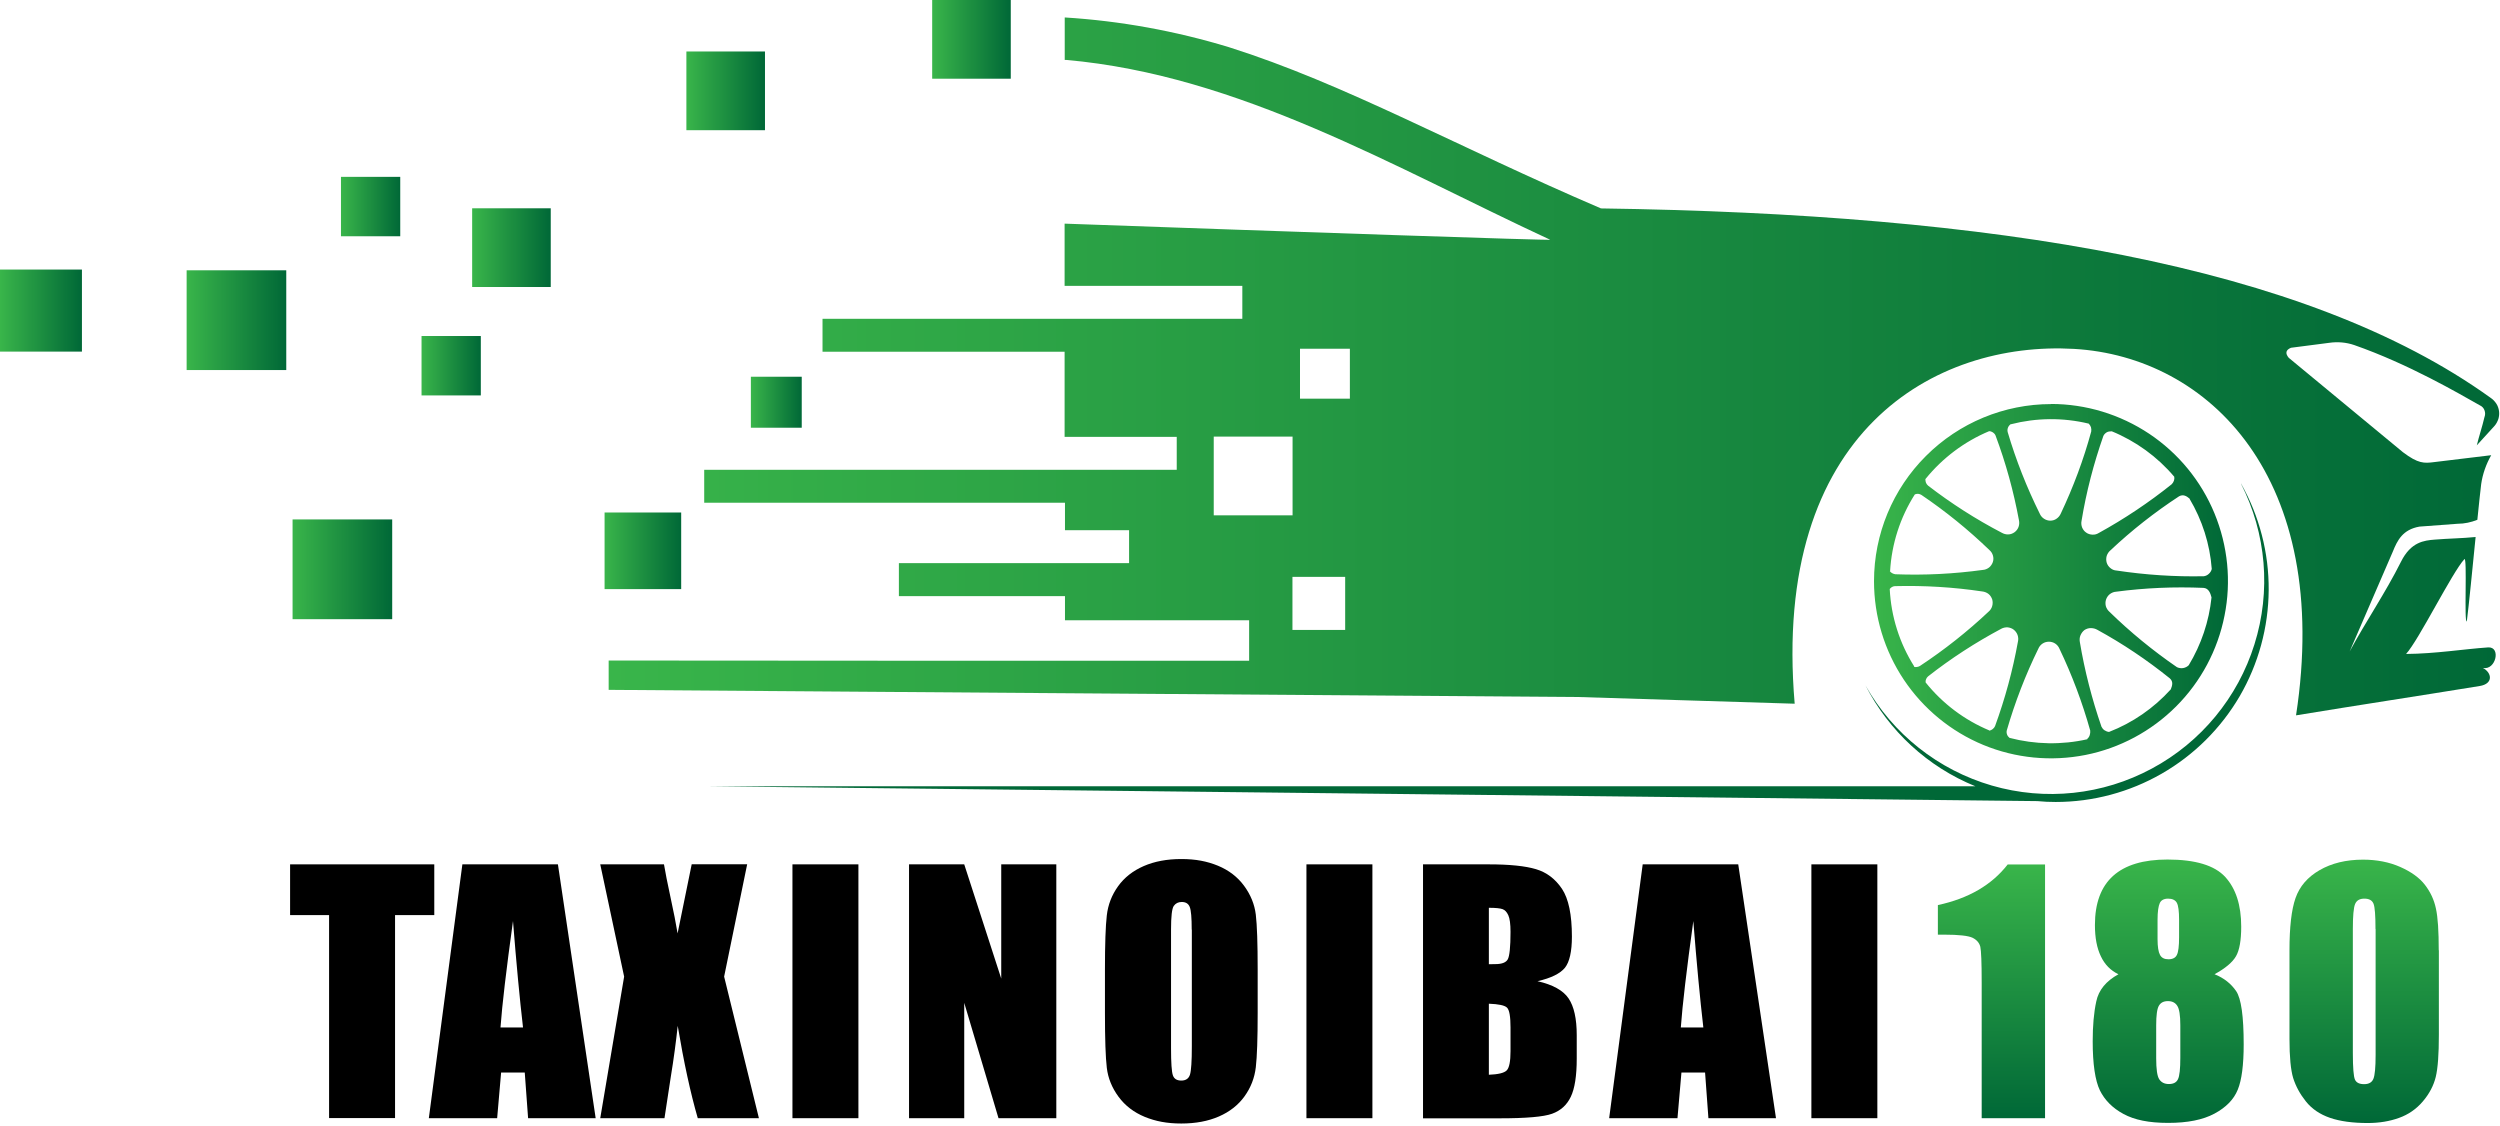 <svg width="202" height="91" viewBox="0 0 202 91" fill="none" xmlns="http://www.w3.org/2000/svg">
<g clip-path="url(#clip0_395_608)">
<path fill-rule="evenodd" clip-rule="evenodd" d="M105.04 28.18H109.07V32.21H105.04V28.18ZM98.07 35.28H104.44V41.64H98.07V35.28ZM104.41 46.61H108.69V50.9H104.43V46.61H104.41ZM200.11 36L201.56 34.41C201.7 34.25 201.8 34.05 201.87 33.85C201.93 33.64 201.95 33.42 201.92 33.21C201.89 33 201.82 32.79 201.7 32.61C201.58 32.43 201.43 32.27 201.25 32.15C186.26 21.36 161.02 17.29 129.36 16.84C117.74 11.87 108.67 6.77 99.29 3.81C94.98 2.5 90.53 1.69 86.03 1.41V4.84H86.13C100.14 6.07 112.7 13.55 125.25 19.37C125.38 19.44 104.49 18.73 86.02 18.07V23.1H100.38V25.76H66.46V28.42H86.02V35.3H95.08V37.96H56.9V40.62H86.05V42.84H91.23V45.5H72.63V48.17H86.05V50.12H100.93V53.39C83.67 53.39 66.42 53.39 49.18 53.37V55.74L127.55 56.32L145.01 56.86C143.13 34.79 156.41 27.55 167.58 28.19C178.47 28.82 188.46 38.6 185.52 57.8C190.57 56.97 195.32 56.25 200.36 55.43C201.47 55.25 201.36 54.37 200.62 53.97C201.67 54.18 202.1 52.24 201.04 52.31C199.03 52.45 196.8 52.82 194.41 52.84C195.43 51.73 198.11 46.29 199.12 45.18C199.37 44.91 199.08 50.47 199.32 50.2C199.49 48.87 199.77 45.98 200.03 43.39C198.92 43.5 197.83 43.51 196.73 43.6C195.87 43.67 194.8 43.78 194 45.39C192.73 47.92 191.2 50.15 189.85 52.64L193.34 44.57C193.71 43.65 194.14 42.79 195.49 42.55L198.58 42.32C199.13 42.32 199.67 42.2 200.17 42C200.29 40.8 200.4 39.78 200.48 39.11C200.6 38.29 200.88 37.5 201.29 36.78C199.69 36.97 198.35 37.13 196.66 37.34C195.87 37.44 195.39 37.47 194.16 36.54L184.93 28.91C184.62 28.54 184.7 28.27 185.11 28.1L188.2 27.7C188.88 27.6 189.57 27.66 190.22 27.88C194.63 29.42 198.68 31.8 200.37 32.75C200.55 32.83 200.69 32.98 200.75 33.16C200.82 33.34 200.81 33.54 200.74 33.72C200.58 34.43 200.3 35.26 200.13 35.97L200.11 36Z" fill="url(#paint0_linear_395_608)"/>
<path d="M61.81 4.16H55.46V10.52H61.81V4.16Z" fill="url(#paint1_linear_395_608)"/>
<path d="M44.5 16.83H38.15V23.19H44.5V16.83Z" fill="url(#paint2_linear_395_608)"/>
<path d="M81.67 0H75.32V6.36H81.67V0Z" fill="url(#paint3_linear_395_608)"/>
<path d="M38.85 27.15H34.06V31.95H38.85V27.15Z" fill="url(#paint4_linear_395_608)"/>
<path d="M32.34 14.29H27.55V19.09H32.34V14.29Z" fill="url(#paint5_linear_395_608)"/>
<path d="M64.78 30.44H60.67V34.56H64.78V30.44Z" fill="url(#paint6_linear_395_608)"/>
<path d="M55.04 41.41H48.85V47.6H55.04V41.41Z" fill="url(#paint7_linear_395_608)"/>
<path d="M6.62 21.78H0V28.41H6.62V21.78Z" fill="url(#paint8_linear_395_608)"/>
<path d="M31.69 41.97H23.64V50.03H31.69V41.97Z" fill="url(#paint9_linear_395_608)"/>
<path d="M23.13 21.84H15.08V29.9H23.13V21.84Z" fill="url(#paint10_linear_395_608)"/>
<path fill-rule="evenodd" clip-rule="evenodd" d="M181.08 39.08C182.56 41.7 183.33 44.67 183.31 47.68C183.29 50.69 182.48 53.65 180.97 56.25C179.45 58.85 177.28 61.01 174.67 62.51C172.06 64.01 169.11 64.8 166.1 64.8C165.61 64.8 165.11 64.78 164.62 64.73L57.14 63.53H159.61C155.77 61.97 152.62 59.07 150.73 55.38C152.94 59.31 156.61 62.21 160.93 63.47C165.26 64.73 169.9 64.24 173.87 62.1C177.84 59.97 180.82 56.36 182.16 52.06C183.51 47.76 183.12 43.1 181.07 39.08" fill="#006837"/>
<path fill-rule="evenodd" clip-rule="evenodd" d="M162.49 34.26C162.38 34.33 162.3 34.42 162.25 34.54C162.2 34.66 162.19 34.78 162.22 34.91C162.89 37.18 163.76 39.38 164.81 41.5C164.88 41.67 165 41.81 165.15 41.91C165.3 42.01 165.48 42.07 165.66 42.07C165.84 42.07 166.02 42.02 166.17 41.91C166.32 41.81 166.44 41.66 166.51 41.5C167.52 39.36 168.35 37.15 168.97 34.87C168.99 34.75 168.98 34.64 168.95 34.52C168.91 34.41 168.85 34.31 168.77 34.23C166.7 33.73 164.54 33.75 162.48 34.28M155.57 38.73C155.57 38.83 155.59 38.92 155.62 39.01C155.66 39.1 155.72 39.18 155.79 39.24C157.66 40.68 159.66 41.96 161.75 43.05C161.91 43.14 162.09 43.19 162.27 43.18C162.45 43.18 162.63 43.11 162.78 43C162.93 42.89 163.04 42.74 163.1 42.57C163.16 42.4 163.17 42.21 163.13 42.03C162.7 39.7 162.07 37.41 161.24 35.19C161.2 35.09 161.12 35 161.03 34.94C160.94 34.88 160.83 34.84 160.72 34.84C158.72 35.68 156.96 37 155.59 38.69H155.58L155.57 38.73ZM152.7 46.15C152.75 46.22 152.82 46.28 152.9 46.32C152.98 46.36 153.06 46.39 153.15 46.4C155.51 46.49 157.87 46.37 160.21 46.05C160.39 46.04 160.56 45.97 160.71 45.86C160.85 45.75 160.96 45.59 161.02 45.42C161.08 45.25 161.08 45.06 161.03 44.89C160.98 44.71 160.88 44.56 160.74 44.44C159.04 42.8 157.2 41.31 155.25 39.99C155.17 39.94 155.08 39.91 154.98 39.9C154.89 39.9 154.79 39.91 154.71 39.96C153.53 41.82 152.85 43.94 152.72 46.14H152.71L152.7 46.15ZM154.66 53.88C154.74 53.9 154.82 53.91 154.9 53.89C154.98 53.88 155.06 53.85 155.13 53.81C157.1 52.51 158.96 51.04 160.68 49.42C160.82 49.3 160.92 49.15 160.97 48.97C161.02 48.79 161.02 48.61 160.97 48.43C160.91 48.26 160.81 48.1 160.67 47.99C160.53 47.88 160.35 47.81 160.17 47.79C157.83 47.44 155.47 47.3 153.11 47.36C153.03 47.36 152.95 47.39 152.87 47.43C152.8 47.47 152.74 47.53 152.69 47.59C152.8 49.81 153.48 51.97 154.67 53.85H154.65L154.66 53.88ZM160.74 59.04C160.84 59.02 160.93 58.97 161.01 58.91C161.09 58.85 161.16 58.76 161.2 58.67C162.01 56.45 162.63 54.17 163.05 51.84C163.09 51.67 163.08 51.48 163.02 51.31C162.96 51.14 162.85 50.99 162.71 50.88C162.57 50.77 162.4 50.71 162.22 50.69C162.04 50.68 161.86 50.72 161.71 50.8C159.63 51.91 157.65 53.19 155.79 54.65C155.72 54.71 155.67 54.78 155.63 54.87C155.59 54.95 155.58 55.05 155.59 55.14C156.96 56.85 158.73 58.18 160.74 59.02H160.73L160.74 59.04ZM168.64 59.71C168.74 59.63 168.81 59.52 168.85 59.4C168.89 59.28 168.9 59.15 168.89 59.03C168.25 56.75 167.42 54.54 166.4 52.41C166.33 52.24 166.21 52.1 166.06 52C165.91 51.9 165.73 51.85 165.55 51.85C165.37 51.85 165.19 51.9 165.04 52C164.89 52.1 164.77 52.24 164.7 52.41C163.66 54.53 162.81 56.74 162.15 59.01C162.12 59.12 162.13 59.24 162.17 59.35C162.21 59.46 162.28 59.55 162.37 59.62C164.43 60.16 166.59 60.2 168.66 59.73L168.64 59.71ZM175.4 55.7C175.52 55.39 175.62 55.08 175.32 54.81C173.48 53.33 171.52 52.01 169.45 50.88C169.29 50.79 169.11 50.75 168.93 50.75C168.75 50.75 168.57 50.81 168.42 50.91C168.28 51.02 168.17 51.17 168.1 51.34C168.03 51.51 168.02 51.69 168.05 51.87C168.44 54.2 169.03 56.49 169.8 58.72C169.86 58.84 169.94 58.94 170.05 59.01C170.16 59.08 170.28 59.13 170.41 59.14C172.32 58.4 174.02 57.22 175.39 55.71L175.4 55.7ZM178.69 48.27C178.6 47.92 178.46 47.53 178.04 47.5C175.68 47.4 173.32 47.5 170.98 47.81C170.8 47.82 170.63 47.89 170.48 48C170.34 48.11 170.23 48.26 170.17 48.44C170.11 48.61 170.11 48.8 170.15 48.97C170.2 49.15 170.3 49.3 170.43 49.42C172.12 51.07 173.95 52.57 175.9 53.91C176.06 53.98 176.23 54.01 176.4 53.98C176.57 53.95 176.73 53.87 176.85 53.75C177.86 52.08 178.49 50.21 178.69 48.27ZM176.92 40.29C176.67 40.08 176.41 39.92 176.07 40.1C174.1 41.39 172.24 42.85 170.52 44.47C170.38 44.59 170.28 44.74 170.22 44.92C170.17 45.1 170.17 45.28 170.22 45.46C170.27 45.63 170.38 45.79 170.52 45.9C170.66 46.02 170.83 46.09 171.02 46.1C173.35 46.45 175.71 46.61 178.07 46.56C178.22 46.54 178.37 46.47 178.48 46.36C178.59 46.26 178.68 46.12 178.71 45.97C178.56 43.96 177.94 42.02 176.91 40.29H176.92ZM170.59 34.86C170.46 34.85 170.32 34.87 170.21 34.94C170.1 35.01 170 35.11 169.95 35.23C169.17 37.46 168.57 39.75 168.19 42.08C168.15 42.26 168.17 42.44 168.23 42.61C168.3 42.78 168.41 42.93 168.56 43.03C168.71 43.14 168.88 43.19 169.07 43.2C169.26 43.21 169.43 43.16 169.59 43.06C171.66 41.92 173.62 40.61 175.47 39.13C175.55 39.05 175.61 38.96 175.65 38.85C175.69 38.74 175.7 38.63 175.68 38.52C174.31 36.9 172.57 35.64 170.61 34.84L170.59 34.86ZM165.71 32.64C168.54 32.64 171.3 33.48 173.66 35.05C176.01 36.62 177.85 38.86 178.93 41.48C180.01 44.1 180.3 46.98 179.74 49.75C179.19 52.53 177.83 55.08 175.83 57.08C173.83 59.08 171.28 60.45 168.51 61C165.74 61.55 162.86 61.27 160.25 60.19C157.64 59.11 155.4 57.27 153.83 54.92C152.26 52.57 151.42 49.8 151.42 46.96C151.42 43.16 152.93 39.52 155.62 36.84C158.3 34.16 161.94 32.65 165.73 32.65L165.71 32.64Z" fill="url(#paint11_linear_395_608)"/>
<path d="M35.09 69.84V73.94H31.92V90.34H26.59V73.94H23.44V69.84H35.09Z" fill="black"/>
<path d="M45.08 69.84L48.13 90.35H42.67L42.4 86.66H40.49L40.17 90.35H34.65L37.36 69.84H45.07H45.08ZM42.26 83.02C41.99 80.7 41.72 77.83 41.45 74.42C40.91 78.34 40.57 81.21 40.44 83.02H42.26Z" fill="black"/>
<path d="M60.37 69.84L58.51 78.91L61.32 90.35H56.38C55.79 88.31 55.25 85.82 54.76 82.89C54.62 84.18 54.44 85.55 54.2 87.01L53.69 90.35H48.5L50.43 78.91L48.5 69.84H53.65C53.74 70.41 53.93 71.35 54.21 72.66C54.43 73.66 54.61 74.59 54.75 75.42L55.89 69.83H60.36L60.37 69.84Z" fill="black"/>
<path d="M69.36 69.84V90.35H64.03V69.84H69.36Z" fill="black"/>
<path d="M85.35 69.84V90.35H80.68L77.91 81.03V90.35H73.45V69.84H77.91L80.9 79.07V69.84H85.36H85.35Z" fill="black"/>
<path d="M101.62 81.85C101.62 83.91 101.57 85.37 101.47 86.23C101.37 87.09 101.07 87.87 100.56 88.58C100.05 89.29 99.36 89.83 98.49 90.21C97.62 90.59 96.61 90.78 95.45 90.78C94.29 90.78 93.37 90.6 92.49 90.24C91.62 89.88 90.91 89.34 90.38 88.62C89.85 87.9 89.53 87.12 89.43 86.28C89.33 85.44 89.28 83.96 89.28 81.85V78.34C89.28 76.28 89.33 74.82 89.43 73.96C89.53 73.1 89.83 72.32 90.34 71.61C90.85 70.9 91.54 70.36 92.41 69.98C93.28 69.6 94.29 69.41 95.45 69.41C96.61 69.41 97.53 69.59 98.41 69.95C99.28 70.31 99.99 70.85 100.52 71.57C101.05 72.29 101.37 73.07 101.47 73.91C101.57 74.75 101.62 76.23 101.62 78.34V81.85ZM96.29 75.11C96.29 74.16 96.24 73.55 96.13 73.28C96.02 73.01 95.81 72.88 95.48 72.88C95.2 72.88 94.99 72.99 94.84 73.2C94.69 73.42 94.62 74.05 94.62 75.11V84.69C94.62 85.88 94.67 86.61 94.77 86.89C94.87 87.17 95.09 87.31 95.45 87.31C95.81 87.31 96.05 87.15 96.15 86.83C96.25 86.51 96.3 85.75 96.3 84.54V75.12L96.29 75.11Z" fill="black"/>
<path d="M110.89 69.84V90.35H105.56V69.84H110.89Z" fill="black"/>
<path d="M114.97 69.84H120.29C121.97 69.84 123.24 69.97 124.11 70.23C124.98 70.49 125.67 71.02 126.21 71.82C126.74 72.62 127.01 73.9 127.01 75.68C127.01 76.88 126.82 77.72 126.45 78.19C126.07 78.66 125.33 79.03 124.23 79.28C125.46 79.56 126.3 80.02 126.74 80.67C127.18 81.32 127.4 82.31 127.4 83.64V85.54C127.4 86.93 127.24 87.95 126.92 88.62C126.6 89.29 126.1 89.74 125.41 89.99C124.72 90.24 123.3 90.36 121.15 90.36H114.98V69.85L114.97 69.84ZM120.3 73.35V77.91C120.53 77.91 120.71 77.9 120.83 77.9C121.35 77.9 121.69 77.77 121.83 77.51C121.97 77.25 122.05 76.52 122.05 75.3C122.05 74.66 121.99 74.21 121.87 73.95C121.75 73.69 121.6 73.53 121.41 73.46C121.22 73.39 120.85 73.35 120.3 73.35ZM120.3 81.1V86.84C121.05 86.81 121.53 86.7 121.74 86.49C121.95 86.28 122.05 85.76 122.05 84.93V83.02C122.05 82.14 121.96 81.61 121.77 81.42C121.58 81.23 121.09 81.13 120.3 81.1Z" fill="black"/>
<path d="M140.45 69.84L143.5 90.35H138.04L137.77 86.66H135.86L135.54 90.35H130.02L132.73 69.84H140.44H140.45ZM137.63 83.02C137.36 80.7 137.09 77.83 136.82 74.42C136.28 78.34 135.94 81.21 135.81 83.02H137.63Z" fill="black"/>
<path d="M151.69 69.84V90.35H146.36V69.84H151.69Z" fill="black"/>
<path d="M165.24 69.84V90.35H160.12V79.36C160.12 77.77 160.08 76.82 160.01 76.5C159.93 76.18 159.72 75.94 159.38 75.77C159.04 75.61 158.28 75.52 157.09 75.52H156.58V73.13C159.05 72.6 160.93 71.51 162.22 69.85H165.23L165.24 69.84Z" fill="url(#paint12_linear_395_608)"/>
<path d="M178.94 78.72C179.69 79.02 180.27 79.48 180.68 80.08C181.09 80.68 181.29 82.12 181.29 84.39C181.29 86.05 181.13 87.27 180.81 88.05C180.49 88.84 179.86 89.48 178.93 89.98C178 90.48 176.76 90.73 175.19 90.73C173.62 90.73 172.47 90.49 171.58 90.01C170.69 89.53 170.06 88.89 169.67 88.1C169.29 87.31 169.09 85.98 169.09 84.14C169.09 82.9 169.18 81.82 169.38 80.91C169.57 80 170.17 79.27 171.17 78.72C170.54 78.42 170.06 77.93 169.75 77.27C169.43 76.61 169.27 75.77 169.27 74.74C169.27 72.98 169.76 71.65 170.74 70.77C171.72 69.89 173.18 69.45 175.13 69.45C177.38 69.45 178.94 69.92 179.8 70.86C180.66 71.8 181.09 73.14 181.09 74.87C181.09 75.98 180.95 76.77 180.67 77.26C180.39 77.75 179.81 78.24 178.93 78.72H178.94ZM176.17 82.84C176.17 82.05 176.09 81.53 175.93 81.28C175.77 81.02 175.52 80.89 175.17 80.89C174.82 80.89 174.59 81.01 174.44 81.26C174.29 81.51 174.22 82.04 174.22 82.84V85.5C174.22 86.39 174.3 86.96 174.47 87.21C174.64 87.46 174.89 87.59 175.25 87.59C175.61 87.59 175.86 87.46 175.98 87.2C176.11 86.94 176.17 86.36 176.17 85.46V82.84ZM176.07 74.32C176.07 73.63 176.01 73.17 175.89 72.95C175.77 72.73 175.53 72.61 175.19 72.61C174.85 72.61 174.62 72.73 174.51 72.97C174.4 73.21 174.33 73.66 174.33 74.32V75.88C174.33 76.5 174.4 76.92 174.53 77.16C174.66 77.4 174.89 77.51 175.21 77.51C175.55 77.51 175.78 77.39 175.89 77.16C176.01 76.93 176.07 76.45 176.07 75.72V74.31V74.32Z" fill="url(#paint13_linear_395_608)"/>
<path d="M197.06 76.78V83.62C197.06 85.17 196.98 86.31 196.81 87.01C196.64 87.71 196.29 88.38 195.76 89C195.23 89.62 194.59 90.06 193.83 90.33C193.08 90.6 192.24 90.74 191.31 90.74C190.09 90.74 189.07 90.6 188.26 90.32C187.45 90.04 186.8 89.6 186.32 89C185.84 88.4 185.5 87.77 185.29 87.11C185.09 86.45 184.99 85.39 184.99 83.95V76.79C184.99 74.91 185.15 73.5 185.48 72.56C185.81 71.62 186.45 70.87 187.42 70.31C188.39 69.75 189.56 69.46 190.93 69.46C192.05 69.46 193.06 69.66 193.94 70.05C194.82 70.44 195.49 70.92 195.93 71.49C196.37 72.06 196.67 72.69 196.82 73.4C196.98 74.11 197.05 75.24 197.05 76.79L197.06 76.78ZM191.94 75.06C191.94 73.97 191.89 73.29 191.78 73.02C191.67 72.75 191.43 72.61 191.04 72.61C190.65 72.61 190.41 72.76 190.29 73.05C190.17 73.34 190.11 74.01 190.11 75.07V85.08C190.11 86.27 190.17 86.99 190.28 87.23C190.39 87.48 190.64 87.6 191.02 87.6C191.4 87.6 191.65 87.46 191.77 87.17C191.89 86.88 191.95 86.24 191.95 85.23V75.07L191.94 75.06Z" fill="url(#paint14_linear_395_608)"/>
</g>
<defs>
<linearGradient id="paint0_linear_395_608" x1="49.17" y1="29.59" x2="201.94" y2="29.59" gradientUnits="userSpaceOnUse">
<stop stop-color="#39B54A"/>
<stop offset="1" stop-color="#006837"/>
</linearGradient>
<linearGradient id="paint1_linear_395_608" x1="55.46" y1="7.34" x2="61.81" y2="7.34" gradientUnits="userSpaceOnUse">
<stop stop-color="#39B54A"/>
<stop offset="1" stop-color="#006837"/>
</linearGradient>
<linearGradient id="paint2_linear_395_608" x1="38.15" y1="20.01" x2="44.5" y2="20.01" gradientUnits="userSpaceOnUse">
<stop stop-color="#39B54A"/>
<stop offset="1" stop-color="#006837"/>
</linearGradient>
<linearGradient id="paint3_linear_395_608" x1="75.32" y1="3.17" x2="81.67" y2="3.17" gradientUnits="userSpaceOnUse">
<stop stop-color="#39B54A"/>
<stop offset="1" stop-color="#006837"/>
</linearGradient>
<linearGradient id="paint4_linear_395_608" x1="34.06" y1="29.55" x2="38.85" y2="29.55" gradientUnits="userSpaceOnUse">
<stop stop-color="#39B54A"/>
<stop offset="1" stop-color="#006837"/>
</linearGradient>
<linearGradient id="paint5_linear_395_608" x1="27.54" y1="16.69" x2="32.34" y2="16.69" gradientUnits="userSpaceOnUse">
<stop stop-color="#39B54A"/>
<stop offset="1" stop-color="#006837"/>
</linearGradient>
<linearGradient id="paint6_linear_395_608" x1="60.67" y1="32.49" x2="64.78" y2="32.49" gradientUnits="userSpaceOnUse">
<stop stop-color="#39B54A"/>
<stop offset="1" stop-color="#006837"/>
</linearGradient>
<linearGradient id="paint7_linear_395_608" x1="48.85" y1="44.5" x2="55.04" y2="44.5" gradientUnits="userSpaceOnUse">
<stop stop-color="#39B54A"/>
<stop offset="1" stop-color="#006837"/>
</linearGradient>
<linearGradient id="paint8_linear_395_608" x1="0" y1="25.09" x2="6.62" y2="25.09" gradientUnits="userSpaceOnUse">
<stop stop-color="#39B54A"/>
<stop offset="1" stop-color="#006837"/>
</linearGradient>
<linearGradient id="paint9_linear_395_608" x1="23.64" y1="45.99" x2="31.69" y2="45.99" gradientUnits="userSpaceOnUse">
<stop stop-color="#39B54A"/>
<stop offset="1" stop-color="#006837"/>
</linearGradient>
<linearGradient id="paint10_linear_395_608" x1="15.08" y1="25.87" x2="23.13" y2="25.87" gradientUnits="userSpaceOnUse">
<stop stop-color="#39B54A"/>
<stop offset="1" stop-color="#006837"/>
</linearGradient>
<linearGradient id="paint11_linear_395_608" x1="151.42" y1="46.89" x2="180.03" y2="46.89" gradientUnits="userSpaceOnUse">
<stop stop-color="#39B54A"/>
<stop offset="1" stop-color="#006837"/>
</linearGradient>
<linearGradient id="paint12_linear_395_608" x1="160.91" y1="69.84" x2="160.91" y2="90.35" gradientUnits="userSpaceOnUse">
<stop stop-color="#39B54A"/>
<stop offset="1" stop-color="#006837"/>
</linearGradient>
<linearGradient id="paint13_linear_395_608" x1="175.19" y1="69.45" x2="175.19" y2="90.74" gradientUnits="userSpaceOnUse">
<stop stop-color="#39B54A"/>
<stop offset="1" stop-color="#006837"/>
</linearGradient>
<linearGradient id="paint14_linear_395_608" x1="191.02" y1="69.45" x2="191.02" y2="90.74" gradientUnits="userSpaceOnUse">
<stop stop-color="#39B54A"/>
<stop offset="1" stop-color="#006837"/>
</linearGradient>
<clipPath id="clip0_395_608">
<rect width="201.94" height="90.78" fill="white"/>
</clipPath>
</defs>
</svg>
